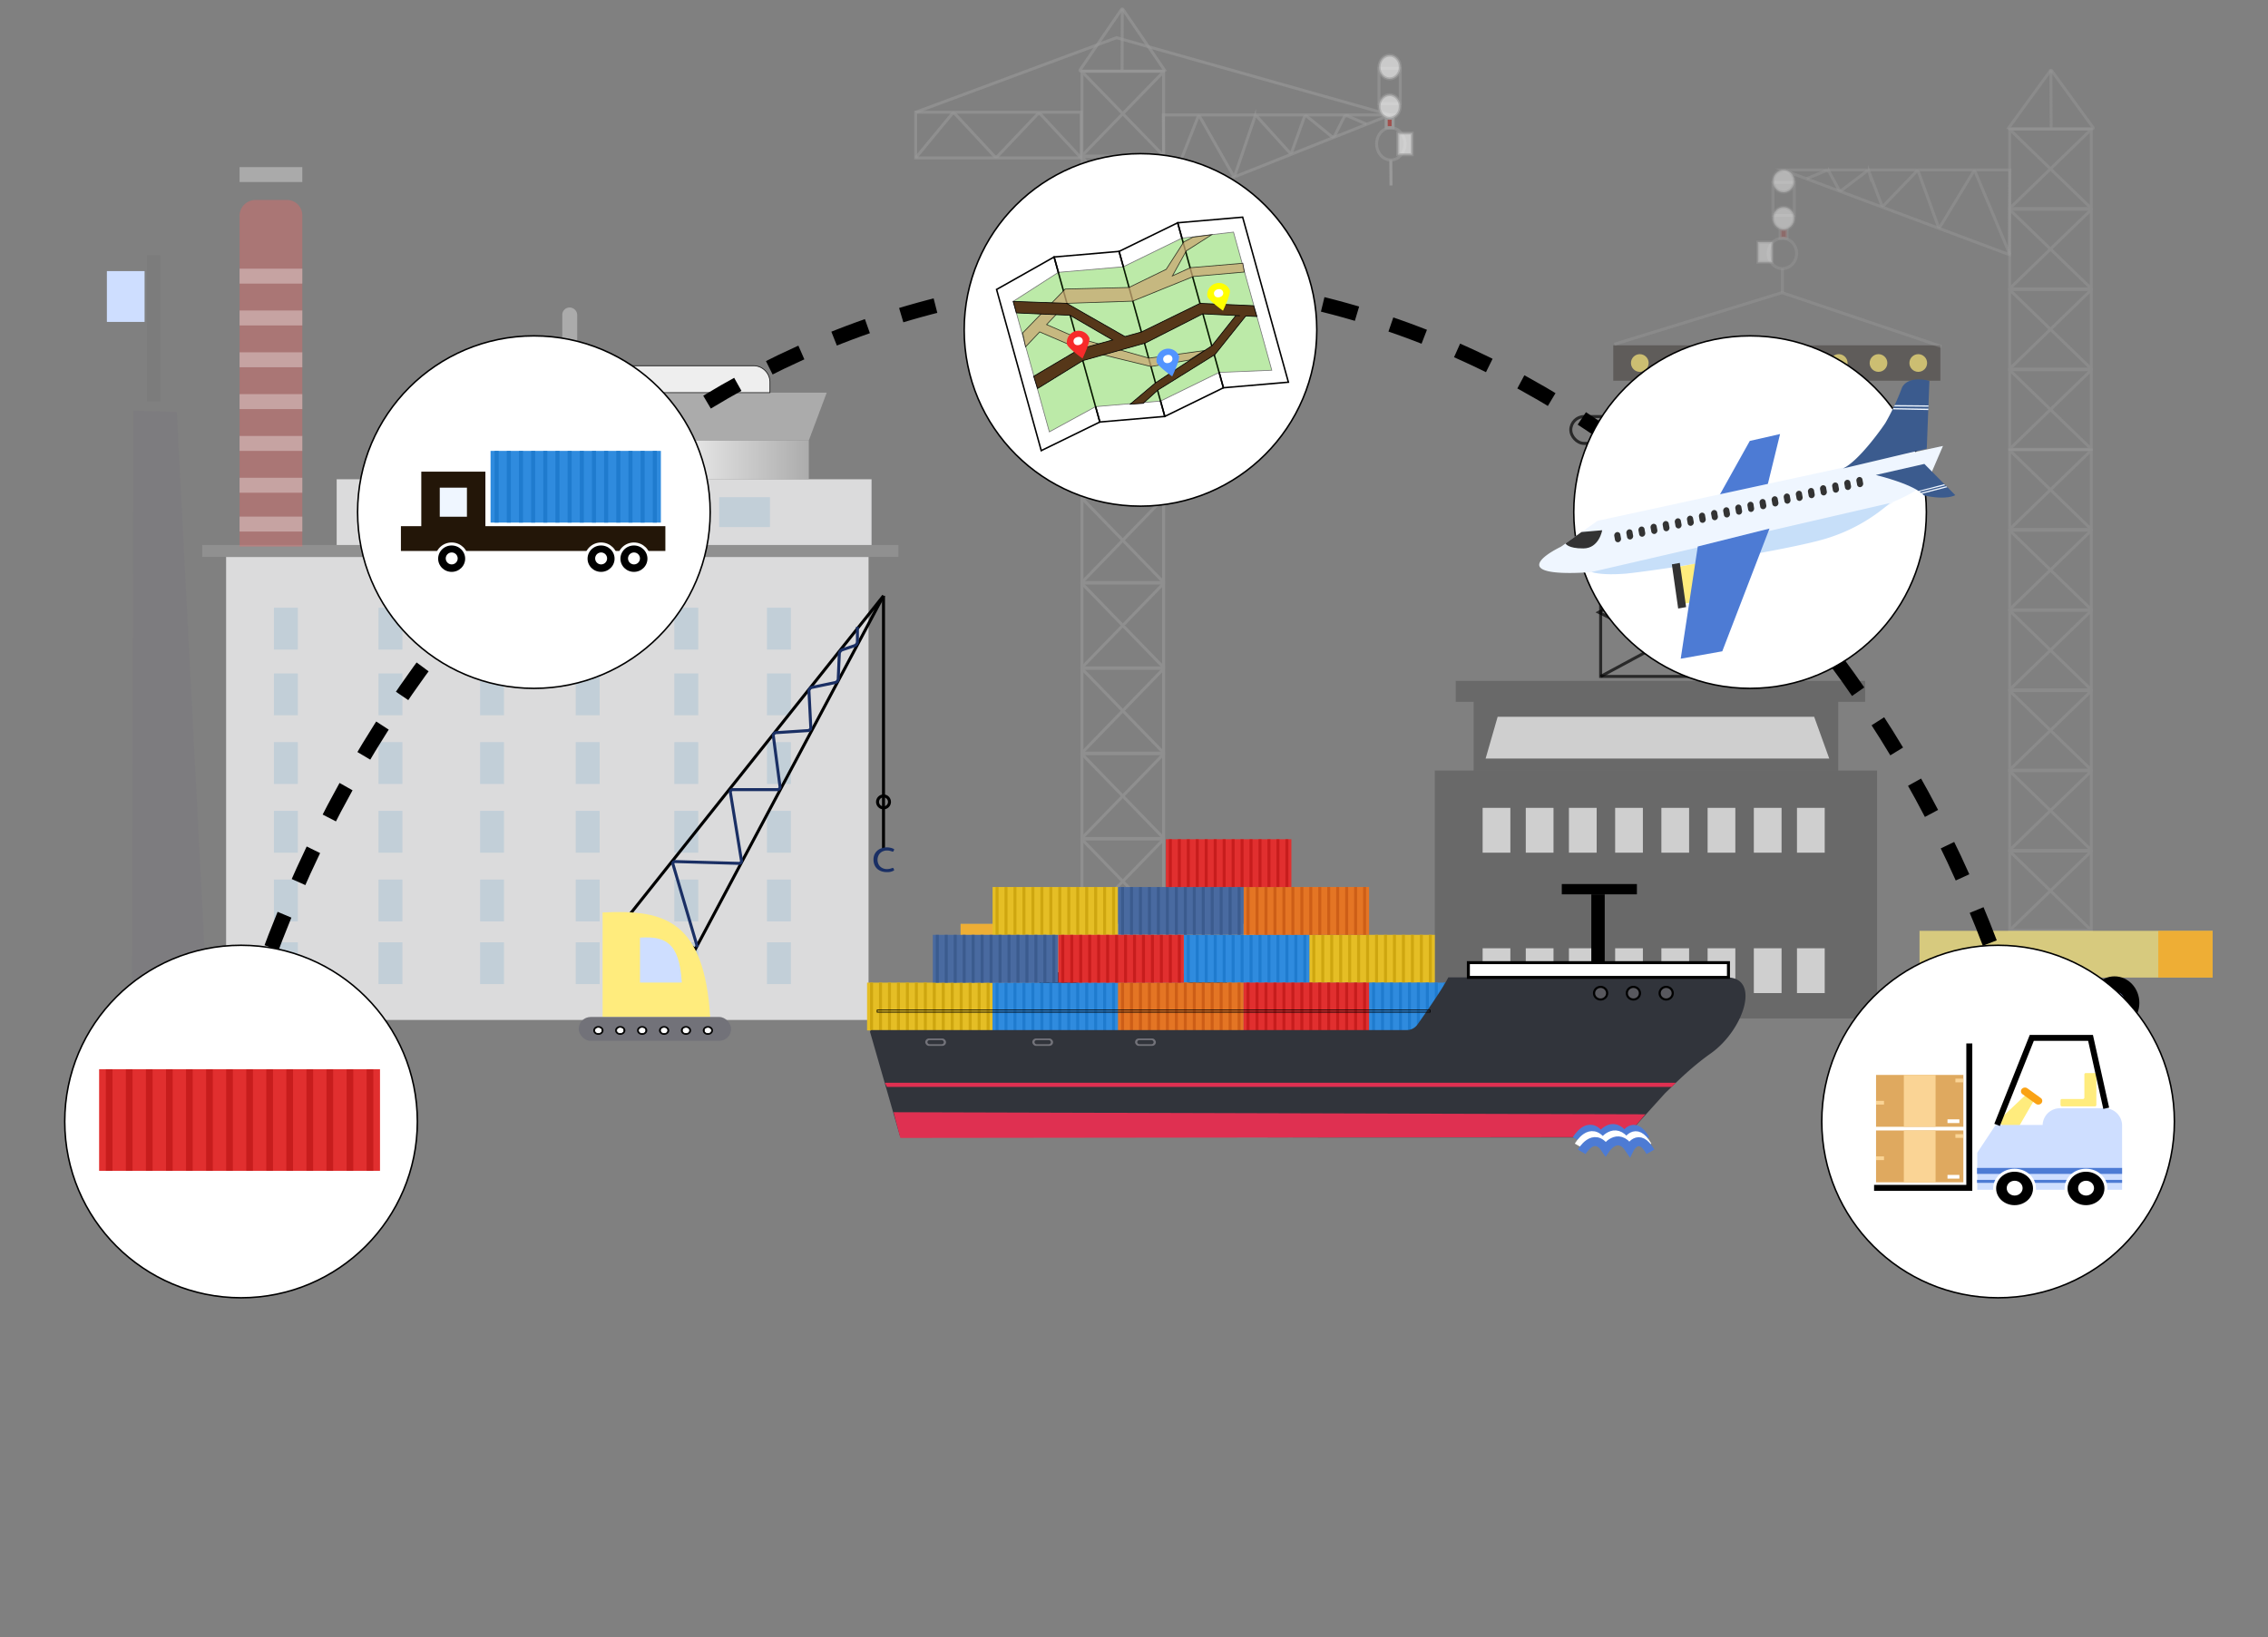 <svg xmlns="http://www.w3.org/2000/svg" xmlns:xlink="http://www.w3.org/1999/xlink" viewBox="0 0 759 548"><rect x="0" y="0" width="759" height="548" fill="#808080" stroke="none"/><defs><style>.cls-1{fill:#b2b2b2;}.cls-1,.cls-22,.cls-23,.cls-24,.cls-25,.cls-28,.cls-29{opacity:0.86;}.cls-2,.cls-8{opacity:0.43;}.cls-3{fill:#999;}.cls-16,.cls-20,.cls-29,.cls-4,.cls-42,.cls-43,.cls-49,.cls-50,.cls-52,.cls-55,.cls-56,.cls-61,.cls-64,.cls-68,.cls-8,.cls-9{fill:none;}.cls-10,.cls-11,.cls-16,.cls-17,.cls-18,.cls-4,.cls-8,.cls-9{stroke:#999;}.cls-10,.cls-11,.cls-16,.cls-17,.cls-18,.cls-20,.cls-25,.cls-29,.cls-4,.cls-42,.cls-43,.cls-47,.cls-49,.cls-50,.cls-52,.cls-55,.cls-56,.cls-57,.cls-58,.cls-59,.cls-61,.cls-62,.cls-64,.cls-68,.cls-70,.cls-71,.cls-72,.cls-8,.cls-9{stroke-miterlimit:10;}.cls-14,.cls-5{fill:#ffec7d;}.cls-12,.cls-13,.cls-20,.cls-21,.cls-5,.cls-6{opacity:0.68;}.cls-6,.cls-65{fill:#faa214;}.cls-7{fill:#97b3ff;}.cls-10,.cls-11,.cls-9{opacity:0.42;}.cls-10,.cls-17,.cls-21,.cls-25,.cls-27,.cls-47,.cls-57,.cls-58,.cls-63{fill:#fff;}.cls-11,.cls-18{fill:#a1504d;}.cls-12{fill:#504b48;}.cls-15,.cls-16,.cls-17{opacity:0.58;}.cls-19{opacity:0.18;}.cls-20,.cls-25,.cls-29,.cls-42,.cls-43,.cls-47,.cls-49,.cls-50,.cls-57,.cls-58,.cls-64,.cls-68,.cls-70,.cls-71,.cls-72{stroke:#000;}.cls-22{fill:#e9e9eb;}.cls-23{fill:#939393;}.cls-24{fill:url(#무제_그라디언트_14);}.cls-25,.cls-49,.cls-58,.cls-70,.cls-71,.cls-72{stroke-width:0.25px;}.cls-26{fill:#ff6160;}.cls-26,.cls-27{opacity:0.33;}.cls-28{fill:#bfced8;}.cls-30{fill:#301f66;}.cls-30,.cls-44{opacity:0.03;}.cls-31{fill:#cedeff;}.cls-32{fill:#e5be25;}.cls-33{fill:#cea610;}.cls-34{fill:#2f8bde;}.cls-35{fill:#1f7bce;}.cls-36{fill:#e47524;}.cls-37{fill:#cd5e17;}.cls-38{fill:#496aa0;}.cls-39{fill:#3b5b8e;}.cls-40{fill:#e12f2f;}.cls-41{fill:#c71d1d;}.cls-42,.cls-43{stroke-width:5px;}.cls-43{stroke-dasharray:11.9 11.9;}.cls-45{fill:#31343b;}.cls-46{fill:#58585e;}.cls-48{fill:#73737a;}.cls-51{fill:#1a2f64;}.cls-52{stroke:#1a2f64;}.cls-53{fill:#df3051;}.cls-54{fill:#727279;}.cls-55{stroke:#4d7bd4;}.cls-55,.cls-56{stroke-width:3px;}.cls-56,.cls-62{stroke:#fff;}.cls-57,.cls-68{stroke-width:0.5px;}.cls-59{fill:#231608;}.cls-59,.cls-61{stroke:#231608;}.cls-60{fill:#eff6ff;}.cls-64{stroke-width:2px;}.cls-66{fill:#dfa95f;}.cls-67{fill:#fad495;}.cls-69{opacity:0.53;}.cls-70{fill:#80d85b;}.cls-71{fill:#c9a673;opacity:0.74;}.cls-72{fill:#563719;}.cls-73{fill:#4d7bd4;}.cls-74{fill:#333;}.cls-75{fill:#c7dff9;}.cls-76{fill:#f72b2b;}.cls-77{fill:#5294ff;}.cls-78{fill:#ff0;}</style><linearGradient id="무제_그라디언트_14" x1="144.67" y1="153.94" x2="270.67" y2="153.94" gradientUnits="userSpaceOnUse"><stop offset="0.65" stop-color="#fff"/><stop offset="1" stop-color="#b3b3b3"/></linearGradient></defs><g id="레이어_9" data-name="레이어 9"><path class="cls-1" d="M190.61,102.94h0a2.56,2.56,0,0,1,2.56,2.56v17.44a0,0,0,0,1,0,0h-5a0,0,0,0,1,0,0V105.38a2.44,2.44,0,0,1,2.44-2.44Z"/><g class="cls-2"><path class="cls-3" d="M699.37,43.71V69.35H673.05V43.71h26.32m.89-1H672.15a.1.1,0,0,0-.1.1V70.25a.09.09,0,0,0,.1.1h28.11a.1.1,0,0,0,.11-.1V42.81a.11.11,0,0,0-.11-.1Z"/><path class="cls-4" d="M672.76,43.5l26.9,26.06Z"/><path class="cls-4" d="M699.66,43.5l-27,26.15Z"/><path class="cls-3" d="M699.37,70.56V96.2H673.05V70.56h26.32m.89-1H672.15a.1.1,0,0,0-.1.1V97.1a.09.09,0,0,0,.1.1h28.11a.1.1,0,0,0,.11-.1V69.66a.11.11,0,0,0-.11-.1Z"/><path class="cls-4" d="M672.76,70.35l26.9,26.06Z"/><path class="cls-4" d="M699.66,70.35l-27,26.15Z"/><path class="cls-3" d="M699.37,97.41v25.65H673.05V97.41h26.32m.89-1H672.15a.1.1,0,0,0-.1.11V124a.1.1,0,0,0,.1.1h28.11a.11.11,0,0,0,.11-.1V96.52a.11.11,0,0,0-.11-.11Z"/><path class="cls-4" d="M672.76,97.2l26.9,26.07Z"/><path class="cls-4" d="M699.66,97.2l-27,26.16Z"/><path class="cls-3" d="M699.37,124.27v25.64H673.05V124.27h26.32m.89-1H672.15a.09.09,0,0,0-.1.1v27.44a.1.1,0,0,0,.1.1h28.11a.11.11,0,0,0,.11-.1V123.37a.1.1,0,0,0-.11-.1Z"/><path class="cls-4" d="M672.76,124.06l26.9,26.06Z"/><path class="cls-4" d="M699.66,124.06l-27,26.15Z"/></g><g class="cls-2"><path class="cls-3" d="M699.37,151.12v25.64H673.05V151.12h26.32m.89-1H672.15a.1.1,0,0,0-.1.1v27.44a.09.09,0,0,0,.1.1h28.11a.1.1,0,0,0,.11-.1V150.22a.11.11,0,0,0-.11-.1Z"/><path class="cls-4" d="M672.76,150.91,699.66,177Z"/><path class="cls-4" d="M699.66,150.91l-27,26.15Z"/><path class="cls-3" d="M699.37,178v25.65H673.05V178h26.32m.89-1H672.15a.1.1,0,0,0-.1.1v27.44a.1.1,0,0,0,.1.11h28.11a.11.11,0,0,0,.11-.11V177.07a.11.11,0,0,0-.11-.1Z"/><path class="cls-4" d="M672.76,177.76l26.9,26.07Z"/><path class="cls-4" d="M699.66,177.76l-27,26.15Z"/><path class="cls-3" d="M699.37,204.83v25.64H673.05V204.83h26.32m.89-1H672.15a.09.09,0,0,0-.1.1v27.44a.1.1,0,0,0,.1.1h28.11a.11.11,0,0,0,.11-.1V203.93a.1.1,0,0,0-.11-.1Z"/><path class="cls-4" d="M672.76,204.62l26.9,26.06Z"/><path class="cls-4" d="M699.66,204.62l-27,26.15Z"/><path class="cls-3" d="M699.37,258.53v25.64H673.05V258.53h26.32m.89-1H672.15a.1.1,0,0,0-.1.1v27.44a.09.09,0,0,0,.1.1h28.11a.1.1,0,0,0,.11-.1V257.63a.11.11,0,0,0-.11-.1Z"/><path class="cls-4" d="M672.76,258.32l26.9,26.06Z"/><path class="cls-4" d="M699.66,258.32l-27,26.15Z"/><path class="cls-3" d="M699.37,285.38V311H673.05V285.38h26.32m.89-1H672.15a.1.1,0,0,0-.1.11v27.43a.1.1,0,0,0,.1.11h28.11a.11.11,0,0,0,.11-.11V284.49a.11.11,0,0,0-.11-.11Z"/><path class="cls-4" d="M672.76,285.17l26.9,26.07Z"/><path class="cls-4" d="M699.66,285.17l-27,26.15Z"/><path class="cls-3" d="M699.37,231.68v25.64H673.05V231.68h26.32m.89-1H672.15a.09.09,0,0,0-.1.1v27.44a.1.1,0,0,0,.1.1h28.11a.11.11,0,0,0,.11-.1V230.78a.1.1,0,0,0-.11-.1Z"/><path class="cls-4" d="M672.76,231.47l26.9,26.06Z"/><path class="cls-4" d="M699.66,231.47l-27,26.15Z"/></g><rect class="cls-5" x="642.38" y="311.6" width="98.09" height="15.65"/><rect class="cls-6" x="722.28" y="311.6" width="18.19" height="15.65"/><ellipse cx="657.81" cy="335.72" rx="8.31" ry="8.88"/><ellipse class="cls-7" cx="657.81" cy="335.72" rx="3.56" ry="3.81"/><ellipse cx="707.64" cy="335.72" rx="8.31" ry="8.88"/><ellipse class="cls-7" cx="707.64" cy="335.72" rx="3.56" ry="3.81"/><path class="cls-8" d="M686.16,23.67l-13.83,19a.27.27,0,0,0,.22.43h27.66a.27.27,0,0,0,.23-.43l-13.83-19A.27.27,0,0,0,686.16,23.67Z"/><path class="cls-8" d="M686.36,23.49l.07,19.22Z"/><polygon class="cls-8" points="672.63 56.91 596.7 56.91 672.44 85.26 672.63 56.91"/><g class="cls-2"><path class="cls-4" d="M672.63,85.22,661.15,57.83c-.21-.5-.61-.53-.9-.06L649.42,75.65c-.28.47-.67.43-.86-.08l-6.43-17.72a.58.58,0,0,0-1-.22l-10.48,10.9a.59.59,0,0,1-1.05-.21l-4-10.48a.7.7,0,0,0-1.15-.32l-7.91,6a.83.83,0,0,1-1.27-.27l-3-5.5a1.14,1.14,0,0,0-1.4-.5l-6.19,2.52"/></g><rect class="cls-9" x="593.34" y="61.06" width="7.12" height="11.08" transform="translate(1193.8 133.2) rotate(-180)"/><ellipse class="cls-10" cx="596.9" cy="60.64" rx="3.56" ry="3.73"/><rect class="cls-11" x="595.73" y="76.76" width="2.3" height="3" transform="translate(1193.77 156.51) rotate(-180)"/><ellipse class="cls-10" cx="596.9" cy="73.06" rx="3.56" ry="3.73"/><ellipse class="cls-9" cx="596.5" cy="84.83" rx="4.75" ry="5.08"/><rect class="cls-10" x="588.27" y="81.03" width="4.84" height="6.84" transform="translate(1181.38 168.89) rotate(-180)"/><rect class="cls-12" x="539.89" y="115.6" width="109.47" height="11.84" transform="translate(1189.25 243.04) rotate(-180)"/><path class="cls-9" d="M596.5,89.91l0,8Z"/><path class="cls-9" d="M649.73,116l-53.28-18Z"/><path class="cls-9" d="M540.26,115.23l56.19-17.29Z"/><g class="cls-13"><circle class="cls-14" cx="641.96" cy="121.52" r="2.96"/><circle class="cls-14" cx="628.65" cy="121.52" r="2.96"/><circle class="cls-14" cx="615.34" cy="121.52" r="2.96"/><circle class="cls-14" cx="602.02" cy="121.52" r="2.96"/></g><g class="cls-13"><circle class="cls-14" cx="588.71" cy="121.52" r="2.96"/><circle class="cls-14" cx="575.39" cy="121.52" r="2.96"/><circle class="cls-14" cx="562.08" cy="121.52" r="2.96"/><circle class="cls-14" cx="548.77" cy="121.52" r="2.96"/></g><g class="cls-15"><path class="cls-3" d="M388.9,24.37V51.76H362.58V24.37H388.9m.9-1H361.68a.11.11,0,0,0-.1.1V52.66a.1.1,0,0,0,.1.1H389.8a.1.1,0,0,0,.1-.1V23.47a.11.11,0,0,0-.1-.1Z"/><path class="cls-4" d="M389.19,24.21l-26.9,27.71Z"/><path class="cls-4" d="M362.29,24.21l27,27.81Z"/><path class="cls-3" d="M388.9,52.92v27.4H362.58V52.92H388.9m.9-1H361.68a.11.11,0,0,0-.1.11V81.21a.11.11,0,0,0,.1.11H389.8a.11.11,0,0,0,.1-.11V52a.11.11,0,0,0-.1-.11Z"/><path class="cls-4" d="M389.19,52.76l-26.9,27.72Z"/><path class="cls-4" d="M362.29,52.76l27,27.81Z"/><path class="cls-3" d="M388.9,81.48v27.39H362.58V81.48H388.9m.9-1H361.68a.1.1,0,0,0-.1.1v29.19a.11.11,0,0,0,.1.1H389.8a.11.11,0,0,0,.1-.1V80.58a.1.1,0,0,0-.1-.1Z"/><path class="cls-4" d="M389.19,81.32,362.29,109Z"/><path class="cls-4" d="M362.29,81.32l27,27.8Z"/><path class="cls-3" d="M388.9,110v27.39H362.58V110H388.9m.9-1H361.68a.1.1,0,0,0-.1.1v29.19a.1.1,0,0,0,.1.1H389.8a.1.1,0,0,0,.1-.1V109.13a.1.1,0,0,0-.1-.1Z"/><path class="cls-4" d="M389.19,109.87l-26.9,27.71Z"/><path class="cls-4" d="M362.29,109.87l27,27.81Z"/></g><g class="cls-15"><path class="cls-3" d="M388.9,138.58V166H362.58V138.58H388.9m.9-1H361.68a.11.11,0,0,0-.1.1v29.19a.1.1,0,0,0,.1.1H389.8a.1.1,0,0,0,.1-.1V137.68a.11.11,0,0,0-.1-.1Z"/><path class="cls-4" d="M389.19,138.42l-26.9,27.71Z"/><path class="cls-4" d="M362.29,138.42l27,27.81Z"/><path class="cls-3" d="M388.9,167.13v27.4H362.58v-27.4H388.9m.9-1H361.68a.11.11,0,0,0-.1.11v29.19a.11.11,0,0,0,.1.1H389.8a.11.11,0,0,0,.1-.1V166.24a.11.11,0,0,0-.1-.11Z"/><path class="cls-4" d="M389.19,167l-26.9,27.72Z"/><path class="cls-4" d="M362.29,167l27,27.81Z"/><path class="cls-3" d="M388.9,195.69v27.39H362.58V195.69H388.9m.9-1H361.68a.1.1,0,0,0-.1.1V224a.11.11,0,0,0,.1.1H389.8a.11.11,0,0,0,.1-.1V194.79a.1.1,0,0,0-.1-.1Z"/><path class="cls-4" d="M389.19,195.53l-26.9,27.71Z"/><path class="cls-4" d="M362.29,195.53l27,27.8Z"/><path class="cls-3" d="M388.9,252.79v27.4H362.58v-27.4H388.9m.9-1H361.68a.11.11,0,0,0-.1.1v29.19a.11.11,0,0,0,.1.11H389.8a.11.11,0,0,0,.1-.11V251.89a.11.11,0,0,0-.1-.1Z"/><path class="cls-4" d="M389.19,252.63l-26.9,27.72Z"/><path class="cls-4" d="M362.29,252.63l27,27.81Z"/><path class="cls-3" d="M388.9,281.35v27.39H362.58V281.35H388.9m.9-1H361.68a.1.1,0,0,0-.1.1v29.19a.11.11,0,0,0,.1.1H389.8a.11.11,0,0,0,.1-.1V280.45a.1.1,0,0,0-.1-.1Z"/><path class="cls-4" d="M389.19,281.19l-26.9,27.71Z"/><path class="cls-4" d="M362.29,281.19l27,27.8Z"/><path class="cls-3" d="M388.9,224.24v27.39H362.58V224.24H388.9m.9-1H361.68a.11.11,0,0,0-.1.1v29.19a.1.1,0,0,0,.1.1H389.8a.1.1,0,0,0,.1-.1V223.34a.11.11,0,0,0-.1-.1Z"/><path class="cls-4" d="M389.19,224.08l-26.9,27.71Z"/><path class="cls-4" d="M362.29,224.08l27,27.81Z"/></g><rect class="cls-5" x="321.47" y="309.29" width="98.09" height="16.64" transform="translate(741.04 635.22) rotate(-180)"/><rect class="cls-6" x="321.47" y="309.29" width="18.19" height="16.64" transform="translate(661.14 635.22) rotate(-180)"/><ellipse cx="404.14" cy="334.93" rx="8.31" ry="9.45"/><ellipse class="cls-7" cx="404.14" cy="334.93" rx="3.56" ry="4.05"/><ellipse cx="354.3" cy="334.93" rx="8.31" ry="9.45"/><ellipse class="cls-7" cx="354.3" cy="334.93" rx="3.56" ry="4.05"/><path class="cls-16" d="M375.79,3.13l13.85,20.23a.28.28,0,0,1-.23.43h-27.7a.27.27,0,0,1-.22-.43L375.34,3.13A.27.27,0,0,1,375.79,3.13Z"/><path class="cls-16" d="M375.58,2.94l-.07,20.43Z"/><rect class="cls-16" x="306.45" y="37.57" width="55.37" height="15.3" transform="translate(668.26 90.44) rotate(-180)"/><g class="cls-15"><path class="cls-4" d="M361.82,52.87,348.39,38.41a.92.92,0,0,0-1.37,0L334,52.14a.92.92,0,0,1-1.37,0L319.78,38.3a.86.86,0,0,0-1.32,0l-12,14.53"/></g><polygon class="cls-16" points="389.31 38.47 465.25 38.47 389.5 68.61 389.31 38.47"/><g class="cls-15"><path class="cls-4" d="M389.31,68.57l11.5-29.17c.2-.51.59-.54.86-.06l10.88,19.1c.27.48.64.44.82-.08l6.47-18.94a.54.54,0,0,1,1-.21l10.53,11.64a.55.55,0,0,0,1-.2l4.06-11.24a.67.67,0,0,1,1.12-.31l7.94,6.46a.78.78,0,0,0,1.23-.26l3-5.94a1.08,1.08,0,0,1,1.37-.49l6.2,2.69"/></g><polyline class="cls-16" points="306.44 37.57 373.66 12.62 465.25 38.47"/><rect class="cls-16" x="461.49" y="22.88" width="7.12" height="11.79"/><ellipse class="cls-17" cx="465.05" cy="22.44" rx="3.56" ry="3.97"/><rect class="cls-18" x="463.91" y="39.57" width="2.3" height="3.19"/><ellipse class="cls-17" cx="465.05" cy="35.65" rx="3.56" ry="3.97"/><ellipse class="cls-16" cx="465.44" cy="48.16" rx="4.75" ry="5.4"/><rect class="cls-17" x="467.77" y="44.53" width="4.84" height="7.27"/><path class="cls-4" d="M465.44,53.56l.06,8.54Z"/><rect class="cls-19" x="480.17" y="257.94" width="148" height="83"/><rect class="cls-19" x="493.17" y="234.94" width="122" height="23"/><rect class="cls-19" x="487.17" y="227.94" width="137" height="7"/><rect class="cls-20" x="535.67" y="148.44" width="42" height="78"/><rect class="cls-20" x="525.67" y="139.44" width="60" height="9" rx="4.5"/><polyline class="cls-20" points="535.67 226.44 577.69 203.79 535.61 181.27 577.67 148.44"/><polyline class="cls-20" points="535.67 148.44 577.69 181.86 535.02 204.97 577.67 226.44"/><polygon class="cls-21" points="612.17 253.94 497.17 253.94 501.2 239.94 607.12 239.94 612.17 253.94"/><rect class="cls-21" x="496.17" y="317.44" width="9.28" height="15"/><rect class="cls-21" x="510.61" y="317.44" width="9.28" height="15"/><rect class="cls-21" x="525.05" y="317.44" width="9.28" height="15"/><rect class="cls-21" x="540.52" y="317.44" width="9.28" height="15"/><rect class="cls-21" x="555.99" y="317.44" width="9.28" height="15"/><rect class="cls-21" x="571.46" y="317.44" width="9.28" height="15"/><rect class="cls-21" x="586.93" y="317.44" width="9.28" height="15"/><rect class="cls-21" x="601.37" y="317.44" width="9.28" height="15"/><rect class="cls-21" x="496.17" y="270.44" width="9.28" height="15"/><rect class="cls-21" x="510.61" y="270.44" width="9.28" height="15"/><rect class="cls-21" x="525.05" y="270.44" width="9.28" height="15"/><rect class="cls-21" x="540.52" y="270.44" width="9.28" height="15"/><rect class="cls-21" x="555.99" y="270.44" width="9.28" height="15"/><rect class="cls-21" x="571.46" y="270.44" width="9.28" height="15"/><rect class="cls-21" x="586.93" y="270.44" width="9.28" height="15"/><rect class="cls-21" x="601.37" y="270.44" width="9.28" height="15"/><rect class="cls-22" x="75.67" y="186.44" width="215" height="155"/><rect class="cls-23" x="67.67" y="182.44" width="233" height="4"/><rect class="cls-22" x="112.67" y="160.44" width="179" height="22"/><rect class="cls-24" x="144.67" y="147.44" width="126" height="13"/><polygon class="cls-1" points="270.67 147.44 144.67 147.44 135.67 131.44 276.67 131.44 270.67 147.44"/><path class="cls-25" d="M167.22,122.44h84.94a5.5,5.5,0,0,1,5.5,5.5v3.5a0,0,0,0,1,0,0h-96a0,0,0,0,1,0,0V128A5.56,5.56,0,0,1,167.22,122.44Z"/><path class="cls-26" d="M85.5,66.94H96.06A5.11,5.11,0,0,1,101.17,72V182.94a0,0,0,0,1,0,0h-21a0,0,0,0,1,0,0V72.27A5.33,5.33,0,0,1,85.5,66.94Z"/><rect class="cls-27" x="80.17" y="172.94" width="21" height="5"/><rect class="cls-27" x="80.17" y="145.94" width="21" height="5"/><rect class="cls-27" x="80.17" y="131.94" width="21" height="5"/><rect class="cls-27" x="80.17" y="117.94" width="21" height="5"/><rect class="cls-27" x="80.17" y="103.94" width="21" height="5"/><rect class="cls-27" x="80.17" y="89.94" width="21" height="5"/><rect class="cls-27" x="80.17" y="55.94" width="21" height="5"/><rect class="cls-27" x="80.17" y="159.94" width="21" height="5"/><rect class="cls-28" x="91.67" y="203.44" width="8" height="14"/><rect class="cls-28" x="91.67" y="225.44" width="8" height="14"/><rect class="cls-28" x="91.67" y="248.44" width="8" height="14"/><rect class="cls-28" x="91.67" y="271.44" width="8" height="14"/><rect class="cls-28" x="91.67" y="294.44" width="8" height="14"/><rect class="cls-28" x="91.67" y="315.44" width="8" height="14"/><rect class="cls-28" x="126.67" y="203.44" width="8" height="14"/><rect class="cls-28" x="126.67" y="225.44" width="8" height="14"/><rect class="cls-28" x="126.67" y="248.44" width="8" height="14"/><rect class="cls-28" x="126.67" y="271.44" width="8" height="14"/><rect class="cls-28" x="126.67" y="294.44" width="8" height="14"/><rect class="cls-28" x="126.67" y="315.44" width="8" height="14"/><rect class="cls-29" x="160.67" y="203.44" width="8" height="14"/><rect class="cls-28" x="160.67" y="225.44" width="8" height="14"/><rect class="cls-28" x="160.67" y="248.44" width="8" height="14"/><rect class="cls-28" x="160.67" y="271.44" width="8" height="14"/><rect class="cls-28" x="160.67" y="294.44" width="8" height="14"/><rect class="cls-28" x="160.67" y="315.44" width="8" height="14"/><rect class="cls-29" x="192.67" y="203.44" width="8" height="14"/><rect class="cls-28" x="192.67" y="225.44" width="8" height="14"/><rect class="cls-28" x="192.67" y="248.44" width="8" height="14"/><rect class="cls-28" x="192.67" y="271.44" width="8" height="14"/><rect class="cls-28" x="192.67" y="294.44" width="8" height="14"/><rect class="cls-28" x="192.67" y="315.44" width="8" height="14"/><rect class="cls-28" x="225.67" y="203.44" width="8" height="14"/><rect class="cls-28" x="225.67" y="225.44" width="8" height="14"/><rect class="cls-28" x="225.67" y="248.44" width="8" height="14"/><rect class="cls-28" x="225.67" y="271.44" width="8" height="14"/><rect class="cls-28" x="225.67" y="294.44" width="8" height="14"/><rect class="cls-28" x="225.67" y="315.44" width="8" height="14"/><rect class="cls-28" x="256.67" y="203.44" width="8" height="14"/><rect class="cls-28" x="256.67" y="225.44" width="8" height="14"/><rect class="cls-28" x="256.67" y="248.44" width="8" height="14"/><rect class="cls-28" x="256.67" y="271.44" width="8" height="14"/><rect class="cls-28" x="256.67" y="294.44" width="8" height="14"/><rect class="cls-28" x="256.67" y="315.44" width="8" height="14"/><rect class="cls-29" x="122.67" y="166.44" width="17" height="10"/><rect class="cls-29" x="149.67" y="166.44" width="17" height="10"/><rect class="cls-29" x="178.67" y="166.44" width="17" height="10"/><rect class="cls-29" x="209.67" y="166.44" width="17" height="10"/><rect class="cls-28" x="240.67" y="166.44" width="17" height="10"/><polygon class="cls-30" points="69.67 341.44 44.17 342.94 44.59 137.44 59.17 137.94 69.67 341.44"/><rect class="cls-31" x="35.77" y="90.75" width="12.62" height="17.01"/><rect class="cls-32" x="438.17" y="312.94" width="42" height="16"/><rect class="cls-33" x="439.17" y="312.94" width="1" height="16"/><rect class="cls-33" x="442.17" y="312.94" width="1" height="16"/><rect class="cls-33" x="445.17" y="312.94" width="1" height="16"/><rect class="cls-33" x="448.17" y="312.94" width="1" height="16"/><rect class="cls-33" x="451.17" y="312.94" width="1" height="16"/><rect class="cls-33" x="454.17" y="312.94" width="1" height="16"/><rect class="cls-33" x="457.17" y="312.94" width="1" height="16"/><rect class="cls-33" x="460.17" y="312.94" width="1" height="16"/><rect class="cls-33" x="463.17" y="312.94" width="1" height="16"/><rect class="cls-33" x="466.17" y="312.94" width="1" height="16"/><rect class="cls-33" x="469.17" y="312.94" width="1" height="16"/><rect class="cls-33" x="472.17" y="312.94" width="1" height="16"/><rect class="cls-33" x="475.17" y="312.94" width="1" height="16"/><rect class="cls-33" x="478.17" y="312.94" width="1" height="16"/><rect class="cls-32" x="332.17" y="296.94" width="42" height="16"/><rect class="cls-33" x="333.17" y="296.94" width="1" height="16"/><rect class="cls-33" x="336.17" y="296.94" width="1" height="16"/><rect class="cls-33" x="339.17" y="296.94" width="1" height="16"/><rect class="cls-33" x="342.17" y="296.94" width="1" height="16"/><rect class="cls-33" x="345.17" y="296.94" width="1" height="16"/><rect class="cls-33" x="348.17" y="296.94" width="1" height="16"/><rect class="cls-33" x="351.17" y="296.94" width="1" height="16"/><rect class="cls-33" x="354.17" y="296.94" width="1" height="16"/><rect class="cls-33" x="357.17" y="296.94" width="1" height="16"/><rect class="cls-33" x="360.17" y="296.94" width="1" height="16"/><rect class="cls-33" x="363.17" y="296.94" width="1" height="16"/><rect class="cls-33" x="366.17" y="296.94" width="1" height="16"/><rect class="cls-33" x="369.17" y="296.94" width="1" height="16"/><rect class="cls-33" x="372.17" y="296.94" width="1" height="16"/><rect class="cls-32" x="290.17" y="328.94" width="42" height="16"/><rect class="cls-33" x="291.17" y="328.94" width="1" height="16"/><rect class="cls-33" x="294.17" y="328.94" width="1" height="16"/><rect class="cls-33" x="297.17" y="328.94" width="1" height="16"/><rect class="cls-33" x="300.17" y="328.94" width="1" height="16"/><rect class="cls-33" x="303.17" y="328.94" width="1" height="16"/><rect class="cls-33" x="306.17" y="328.94" width="1" height="16"/><rect class="cls-33" x="309.17" y="328.94" width="1" height="16"/><rect class="cls-33" x="312.17" y="328.94" width="1" height="16"/><rect class="cls-33" x="315.17" y="328.94" width="1" height="16"/><rect class="cls-33" x="318.17" y="328.94" width="1" height="16"/><rect class="cls-33" x="321.17" y="328.94" width="1" height="16"/><rect class="cls-33" x="324.17" y="328.94" width="1" height="16"/><rect class="cls-33" x="327.17" y="328.94" width="1" height="16"/><rect class="cls-33" x="330.17" y="328.94" width="1" height="16"/><rect class="cls-34" x="458.17" y="328.94" width="42" height="16"/><rect class="cls-35" x="459.17" y="328.94" width="1" height="16"/><rect class="cls-35" x="462.17" y="328.94" width="1" height="16"/><rect class="cls-35" x="465.17" y="328.94" width="1" height="16"/><rect class="cls-35" x="468.17" y="328.94" width="1" height="16"/><rect class="cls-35" x="471.17" y="328.94" width="1" height="16"/><rect class="cls-35" x="474.17" y="328.94" width="1" height="16"/><rect class="cls-35" x="477.17" y="328.94" width="1" height="16"/><rect class="cls-35" x="480.17" y="328.94" width="1" height="16"/><rect class="cls-35" x="483.17" y="328.94" width="1" height="16"/><rect class="cls-35" x="486.17" y="328.94" width="1" height="16"/><rect class="cls-35" x="489.17" y="328.94" width="1" height="16"/><rect class="cls-35" x="492.17" y="328.94" width="1" height="16"/><rect class="cls-35" x="495.17" y="328.94" width="1" height="16"/><rect class="cls-35" x="498.17" y="328.94" width="1" height="16"/><rect class="cls-34" x="396.17" y="312.94" width="42" height="16"/><rect class="cls-35" x="397.17" y="312.94" width="1" height="16"/><rect class="cls-35" x="400.17" y="312.94" width="1" height="16"/><rect class="cls-35" x="403.17" y="312.94" width="1" height="16"/><rect class="cls-35" x="406.17" y="312.94" width="1" height="16"/><rect class="cls-35" x="409.17" y="312.94" width="1" height="16"/><rect class="cls-35" x="412.17" y="312.94" width="1" height="16"/><rect class="cls-35" x="415.17" y="312.94" width="1" height="16"/><rect class="cls-35" x="418.17" y="312.94" width="1" height="16"/><rect class="cls-35" x="421.17" y="312.94" width="1" height="16"/><rect class="cls-35" x="424.17" y="312.94" width="1" height="16"/><rect class="cls-35" x="427.17" y="312.94" width="1" height="16"/><rect class="cls-35" x="430.17" y="312.94" width="1" height="16"/><rect class="cls-35" x="433.17" y="312.94" width="1" height="16"/><rect class="cls-35" x="436.17" y="312.94" width="1" height="16"/><rect class="cls-34" x="332.17" y="328.94" width="42" height="16"/><rect class="cls-35" x="333.17" y="328.94" width="1" height="16"/><rect class="cls-35" x="336.17" y="328.94" width="1" height="16"/><rect class="cls-35" x="339.17" y="328.94" width="1" height="16"/><rect class="cls-35" x="342.17" y="328.94" width="1" height="16"/><rect class="cls-35" x="345.17" y="328.94" width="1" height="16"/><rect class="cls-35" x="348.17" y="328.94" width="1" height="16"/><rect class="cls-35" x="351.17" y="328.94" width="1" height="16"/><rect class="cls-35" x="354.17" y="328.94" width="1" height="16"/><rect class="cls-35" x="357.17" y="328.94" width="1" height="16"/><rect class="cls-35" x="360.17" y="328.94" width="1" height="16"/><rect class="cls-35" x="363.17" y="328.94" width="1" height="16"/><rect class="cls-35" x="366.17" y="328.94" width="1" height="16"/><rect class="cls-35" x="369.17" y="328.94" width="1" height="16"/><rect class="cls-35" x="372.17" y="328.94" width="1" height="16"/><rect class="cls-36" x="416.17" y="296.94" width="42" height="16"/><rect class="cls-37" x="417.17" y="296.94" width="1" height="16"/><rect class="cls-37" x="420.17" y="296.94" width="1" height="16"/><rect class="cls-37" x="423.17" y="296.94" width="1" height="16"/><rect class="cls-37" x="426.17" y="296.94" width="1" height="16"/><rect class="cls-37" x="429.17" y="296.94" width="1" height="16"/><rect class="cls-37" x="432.17" y="296.94" width="1" height="16"/><rect class="cls-37" x="435.17" y="296.94" width="1" height="16"/><rect class="cls-37" x="438.17" y="296.94" width="1" height="16"/><rect class="cls-37" x="441.17" y="296.94" width="1" height="16"/><rect class="cls-37" x="444.17" y="296.94" width="1" height="16"/><rect class="cls-37" x="447.17" y="296.94" width="1" height="16"/><rect class="cls-37" x="450.17" y="296.94" width="1" height="16"/><rect class="cls-37" x="453.17" y="296.94" width="1" height="16"/><rect class="cls-37" x="456.17" y="296.94" width="1" height="16"/><rect class="cls-36" x="374.17" y="328.94" width="42" height="16"/><rect class="cls-37" x="375.17" y="328.94" width="1" height="16"/><rect class="cls-37" x="378.17" y="328.94" width="1" height="16"/><rect class="cls-37" x="381.17" y="328.94" width="1" height="16"/><rect class="cls-37" x="384.17" y="328.94" width="1" height="16"/><rect class="cls-37" x="387.17" y="328.94" width="1" height="16"/><rect class="cls-37" x="390.17" y="328.94" width="1" height="16"/><rect class="cls-37" x="393.17" y="328.94" width="1" height="16"/><rect class="cls-37" x="396.17" y="328.94" width="1" height="16"/><rect class="cls-37" x="399.17" y="328.94" width="1" height="16"/><rect class="cls-37" x="402.17" y="328.94" width="1" height="16"/><rect class="cls-37" x="405.17" y="328.94" width="1" height="16"/><rect class="cls-37" x="408.17" y="328.94" width="1" height="16"/><rect class="cls-37" x="411.17" y="328.94" width="1" height="16"/><rect class="cls-37" x="414.17" y="328.94" width="1" height="16"/><rect class="cls-38" x="312.17" y="312.94" width="42" height="16"/><rect class="cls-39" x="313.17" y="312.94" width="1" height="16"/><rect class="cls-39" x="316.17" y="312.94" width="1" height="16"/><rect class="cls-39" x="319.17" y="312.94" width="1" height="16"/><rect class="cls-39" x="322.17" y="312.94" width="1" height="16"/><rect class="cls-39" x="325.17" y="312.94" width="1" height="16"/><rect class="cls-39" x="328.17" y="312.94" width="1" height="16"/><rect class="cls-39" x="331.17" y="312.94" width="1" height="16"/><rect class="cls-39" x="334.17" y="312.94" width="1" height="16"/><rect class="cls-39" x="337.17" y="312.94" width="1" height="16"/><rect class="cls-39" x="340.17" y="312.94" width="1" height="16"/><rect class="cls-39" x="343.17" y="312.94" width="1" height="16"/><rect class="cls-39" x="346.17" y="312.94" width="1" height="16"/><rect class="cls-39" x="349.17" y="312.94" width="1" height="16"/><rect class="cls-39" x="352.17" y="312.94" width="1" height="16"/><rect class="cls-38" x="374.17" y="296.94" width="42" height="16"/><rect class="cls-39" x="375.17" y="296.94" width="1" height="16"/><rect class="cls-39" x="378.17" y="296.94" width="1" height="16"/><rect class="cls-39" x="381.17" y="296.94" width="1" height="16"/><rect class="cls-39" x="384.17" y="296.94" width="1" height="16"/><rect class="cls-39" x="387.17" y="296.94" width="1" height="16"/><rect class="cls-39" x="390.17" y="296.94" width="1" height="16"/><rect class="cls-39" x="393.17" y="296.94" width="1" height="16"/><rect class="cls-39" x="396.17" y="296.94" width="1" height="16"/><rect class="cls-39" x="399.17" y="296.94" width="1" height="16"/><rect class="cls-39" x="402.17" y="296.94" width="1" height="16"/><rect class="cls-39" x="405.17" y="296.94" width="1" height="16"/><rect class="cls-39" x="408.17" y="296.94" width="1" height="16"/><rect class="cls-39" x="411.17" y="296.94" width="1" height="16"/><rect class="cls-39" x="414.17" y="296.94" width="1" height="16"/><rect class="cls-40" x="390.17" y="280.94" width="42" height="16"/><rect class="cls-41" x="391.17" y="280.94" width="1" height="16"/><rect class="cls-41" x="394.17" y="280.94" width="1" height="16"/><rect class="cls-41" x="397.17" y="280.94" width="1" height="16"/><rect class="cls-41" x="400.17" y="280.94" width="1" height="16"/><rect class="cls-41" x="403.17" y="280.94" width="1" height="16"/><rect class="cls-41" x="406.17" y="280.94" width="1" height="16"/><rect class="cls-41" x="409.17" y="280.94" width="1" height="16"/><rect class="cls-41" x="412.17" y="280.94" width="1" height="16"/><rect class="cls-41" x="415.17" y="280.94" width="1" height="16"/><rect class="cls-41" x="418.17" y="280.94" width="1" height="16"/><rect class="cls-41" x="421.17" y="280.94" width="1" height="16"/><rect class="cls-41" x="424.17" y="280.94" width="1" height="16"/><rect class="cls-41" x="427.17" y="280.94" width="1" height="16"/><rect class="cls-41" x="430.17" y="280.94" width="1" height="16"/><rect class="cls-40" x="354.17" y="312.94" width="42" height="16"/><rect class="cls-41" x="355.17" y="312.94" width="1" height="16"/><rect class="cls-41" x="358.17" y="312.94" width="1" height="16"/><rect class="cls-41" x="361.17" y="312.94" width="1" height="16"/><rect class="cls-41" x="364.17" y="312.94" width="1" height="16"/><rect class="cls-41" x="367.17" y="312.94" width="1" height="16"/><rect class="cls-41" x="370.17" y="312.94" width="1" height="16"/><rect class="cls-41" x="373.17" y="312.94" width="1" height="16"/><rect class="cls-41" x="376.17" y="312.94" width="1" height="16"/><rect class="cls-41" x="379.17" y="312.94" width="1" height="16"/><rect class="cls-41" x="382.17" y="312.94" width="1" height="16"/><rect class="cls-41" x="385.17" y="312.94" width="1" height="16"/><rect class="cls-41" x="388.17" y="312.94" width="1" height="16"/><rect class="cls-41" x="391.17" y="312.94" width="1" height="16"/><rect class="cls-41" x="394.17" y="312.94" width="1" height="16"/><rect class="cls-40" x="416.17" y="328.94" width="42" height="16"/><rect class="cls-41" x="417.17" y="328.94" width="1" height="16"/><rect class="cls-41" x="420.17" y="328.94" width="1" height="16"/><rect class="cls-41" x="423.17" y="328.94" width="1" height="16"/><rect class="cls-41" x="426.17" y="328.94" width="1" height="16"/><rect class="cls-41" x="429.17" y="328.94" width="1" height="16"/><rect class="cls-41" x="432.17" y="328.94" width="1" height="16"/><rect class="cls-41" x="435.17" y="328.94" width="1" height="16"/><rect class="cls-41" x="438.17" y="328.94" width="1" height="16"/><rect class="cls-41" x="441.17" y="328.94" width="1" height="16"/><rect class="cls-41" x="444.17" y="328.94" width="1" height="16"/><rect class="cls-41" x="447.17" y="328.94" width="1" height="16"/><rect class="cls-41" x="450.17" y="328.94" width="1" height="16"/><rect class="cls-41" x="453.17" y="328.94" width="1" height="16"/><rect class="cls-41" x="456.17" y="328.94" width="1" height="16"/><path class="cls-42" d="M65.11,427.1q.31-3,.66-6"/><path class="cls-43" d="M67.3,409.33C93,230.3,222.6,94.1,378.68,94.1c157.4,0,287.93,138.52,312,319.8"/><path class="cls-42" d="M691.44,419.81q.36,3,.67,6"/><rect class="cls-44" x="49.17" y="85.44" width="4.5" height="49"/><path class="cls-45" d="M291.19,345.54a.58.58,0,0,1,.57-.72h179a4.39,4.39,0,0,0,3.56-1.79s8.28-11.61,10.36-15.84h93.18c11.53,0,5.68,17.63-5.32,25.43-7,4.95-12.22,10.41-15.2,13.23l-.25.26-11.94,13.23a4.36,4.36,0,0,1-3.26,1.44H447.15l-145.48-.35a.59.59,0,0,1-.57-.42Z"/><ellipse cx="535.65" cy="332.48" rx="2.56" ry="2.47"/><ellipse class="cls-46" cx="535.65" cy="332.48" rx="1.83" ry="1.76"/><ellipse cx="546.62" cy="332.48" rx="2.56" ry="2.47"/><ellipse class="cls-46" cx="546.62" cy="332.48" rx="1.83" ry="1.76"/><ellipse cx="557.6" cy="332.48" rx="2.56" ry="2.47"/><ellipse class="cls-46" cx="557.6" cy="332.48" rx="1.83" ry="1.76"/><rect class="cls-47" x="491.4" y="322.26" width="87.04" height="4.94" transform="translate(1069.84 649.45) rotate(-180)"/><rect class="cls-48" x="379.85" y="347.64" width="6.95" height="2.47" rx="1.23" transform="translate(766.66 697.75) rotate(-180)"/><rect class="cls-45" x="380.59" y="348.19" width="5.49" height="1.37" rx="0.69" transform="translate(766.66 697.75) rotate(180)"/><rect class="cls-48" x="345.48" y="347.64" width="6.95" height="2.47" rx="1.23" transform="translate(697.9 697.75) rotate(180)"/><rect class="cls-45" x="346.21" y="348.19" width="5.49" height="1.37" rx="0.69" transform="translate(697.9 697.75) rotate(180)"/><rect class="cls-48" x="309.63" y="347.64" width="6.95" height="2.47" rx="1.23" transform="translate(626.22 697.75) rotate(180)"/><rect class="cls-49" x="293.54" y="338.12" width="185.06" height="0.71" transform="translate(772.14 676.95) rotate(-180)"/><rect class="cls-45" x="310.37" y="348.19" width="5.49" height="1.37" rx="0.69" transform="translate(626.22 697.75) rotate(180)"/><rect x="532.54" y="299.39" width="4.49" height="22.44"/><rect x="522.66" y="295.94" width="25.14" height="3.45"/><polyline class="cls-50" points="211.09 305.71 295.67 199.44 232.72 317.71 211.09 305.71"/><circle class="cls-50" cx="295.67" cy="268.44" r="2"/><line class="cls-50" x1="295.67" y1="199.44" x2="295.67" y2="284.44"/><path class="cls-51" d="M296.74,291.94a5.22,5.22,0,0,1-1.88-.32,4,4,0,0,1-1.39-.87,3.87,3.87,0,0,1-.86-1.31,4.69,4.69,0,0,1-.29-1.65,4.27,4.27,0,0,1,.36-1.81,3.79,3.79,0,0,1,1-1.29,4.18,4.18,0,0,1,1.41-.76,5.57,5.57,0,0,1,1.68-.26,5.45,5.45,0,0,1,1.28.14,4.57,4.57,0,0,1,1,.35.33.33,0,0,1,.17.18.63.63,0,0,1-.12.4.9.9,0,0,1-.23.34.23.23,0,0,1-.23,0,6.71,6.71,0,0,0-.89-.27,3.87,3.87,0,0,0-.94-.1,3.27,3.27,0,0,0-1.27.24,2.84,2.84,0,0,0-1,.65,2.78,2.78,0,0,0-.64,1,3.26,3.26,0,0,0-.23,1.21,3.18,3.18,0,0,0,.22,1.21,2.69,2.69,0,0,0,.62,1,2.92,2.92,0,0,0,1,.66,3.22,3.22,0,0,0,1.31.25,4.44,4.44,0,0,0,.94-.1c.27-.07.57-.16.89-.27a.27.27,0,0,1,.23,0,.75.75,0,0,1,.23.34,2.51,2.51,0,0,1,.1.26,1,1,0,0,1,0,.15.21.21,0,0,1-.06.1l-.11.07a5.18,5.18,0,0,1-1,.36A4.94,4.94,0,0,1,296.74,291.94Z"/><path class="cls-52" d="M233.39,317.05l-8.16-27.71a.68.68,0,0,1,.71-.93l21.34.61a.8.8,0,0,0,.84-1l-3.68-22.69a.82.82,0,0,1,.84-1h14.89a.86.86,0,0,0,.87-1l-2.24-17a.93.93,0,0,1,.87-1.06l10.72-.7a1,1,0,0,0,.95-1.07l-.62-12.17a1.21,1.21,0,0,1,.93-1.2l7.87-1.64a1.36,1.36,0,0,0,1-1.21l.36-8.44a1.58,1.58,0,0,1,1-1.32l4.11-1.37a1.48,1.48,0,0,0,.95-1.31v-5"/><polygon class="cls-53" points="301.3 380.94 544.06 380.65 550.65 373.02 299.03 372.32 301.3 380.94"/><polygon class="cls-53" points="296.83 363.86 559.42 363.86 560.89 362.45 296.1 362.45 296.83 363.86"/><path class="cls-14" d="M202.17,305.44h-.5v35h36C235.67,308.44,222.67,304.44,202.17,305.44Z"/><path class="cls-31" d="M214.36,313.86h-.19v15.07h14C227.39,315.15,222.34,313.43,214.36,313.86Z"/><rect class="cls-54" x="193.67" y="340.44" width="51" height="8" rx="4"/><path class="cls-55" d="M527.67,381.44s4-7,8-1c0,0,4-6,8,0,0,0,3-6,7,1"/><path class="cls-56" d="M528.33,383.58s4-7,8-1c0,0,4-6,8,0,0,0,3-6,7,1"/><path class="cls-55" d="M529.33,385.58s4-7,8-1c0,0,4-6,8,0,0,0,3-6,7,1"/><circle class="cls-57" cx="80.67" cy="375.44" r="59"/><circle class="cls-57" cx="178.67" cy="171.44" r="59"/><circle class="cls-57" cx="585.67" cy="171.44" r="59"/><circle class="cls-57" cx="668.67" cy="375.44" r="59"/><circle class="cls-57" cx="381.67" cy="110.44" r="59"/><polygon class="cls-14" points="668.53 375.36 673.85 380.23 680.87 368.04 678.28 366.16 668.53 375.36"/><path class="cls-14" d="M697.55,359.67v7.77a.48.48,0,0,1-.49.46h-7a.47.47,0,0,0-.5.45v1.57a.47.47,0,0,0,.5.45h11a.47.47,0,0,0,.5-.45V359.67a.47.47,0,0,0-.5-.45h-3A.47.47,0,0,0,697.55,359.67Z"/><ellipse cx="200.25" cy="344.95" rx="1.71" ry="1.47"/><ellipse class="cls-58" cx="200.25" cy="344.95" rx="1.22" ry="1.05"/><ellipse cx="207.57" cy="344.95" rx="1.71" ry="1.47"/><ellipse class="cls-58" cx="207.57" cy="344.95" rx="1.22" ry="1.05"/><ellipse cx="214.9" cy="344.95" rx="1.71" ry="1.47"/><ellipse class="cls-58" cx="214.9" cy="344.95" rx="1.22" ry="1.05"/><ellipse cx="222.25" cy="344.95" rx="1.71" ry="1.47"/><ellipse class="cls-58" cx="222.25" cy="344.95" rx="1.22" ry="1.05"/><ellipse cx="229.57" cy="344.95" rx="1.71" ry="1.47"/><ellipse class="cls-58" cx="229.57" cy="344.95" rx="1.22" ry="1.05"/><ellipse cx="236.9" cy="344.95" rx="1.71" ry="1.47"/><ellipse class="cls-58" cx="236.9" cy="344.95" rx="1.22" ry="1.05"/><polygon class="cls-59" points="161.94 176.64 161.94 158.39 141.49 158.39 141.49 176.64 134.67 176.64 134.67 183.94 141.49 183.94 161.94 183.94 222.17 183.94 222.17 176.64 161.94 176.64"/><rect class="cls-60" x="147.17" y="163.25" width="9.09" height="9.73"/><path class="cls-61" d="M161.94,158.39v0Z"/><ellipse class="cls-62" cx="151.15" cy="187.02" rx="5.02" ry="4.92"/><circle class="cls-63" cx="151.17" cy="186.94" r="2"/><ellipse class="cls-62" cx="201.15" cy="187.02" rx="5.02" ry="4.92"/><circle class="cls-63" cx="201.17" cy="186.94" r="2"/><ellipse class="cls-62" cx="212.15" cy="187.02" rx="5.02" ry="4.92"/><circle class="cls-63" cx="212.17" cy="186.94" r="2"/><path class="cls-31" d="M704.19,371H689.58a5.78,5.78,0,0,0-6,5.58H667.86l-6.16,9.3v12.4h48.47v-21.7A5.79,5.79,0,0,0,704.19,371Z"/><polyline class="cls-64" points="659.04 349.3 659.04 397.65 627.17 397.65"/><polyline class="cls-64" points="668.34 376.57 679.95 347.44 679.95 347.44 699.61 347.44 704.86 371"/><path class="cls-65" d="M683.18,369.29h0a1.19,1.19,0,0,0-.24-1.74l-4.47-3.23a1.41,1.41,0,0,0-1.87.23h0a1.19,1.19,0,0,0,.24,1.74l4.48,3.22A1.39,1.39,0,0,0,683.18,369.29Z"/><rect class="cls-66" x="627.83" y="378.43" width="29.22" height="17.36"/><rect class="cls-67" x="637.13" y="378.43" width="10.62" height="17.36"/><rect class="cls-67" x="627.83" y="387.11" width="2.66" height="1.24"/><rect class="cls-67" x="654.39" y="379.67" width="2.66" height="1.24"/><rect class="cls-63" x="651.74" y="393.31" width="3.98" height="1.24"/><rect class="cls-66" x="627.83" y="359.84" width="29.22" height="17.36"/><rect class="cls-67" x="637.13" y="359.84" width="10.62" height="17.36"/><rect class="cls-67" x="627.83" y="368.52" width="2.66" height="1.24"/><rect class="cls-67" x="654.39" y="361.08" width="2.66" height="1.24"/><rect class="cls-63" x="651.74" y="374.71" width="3.98" height="1.24"/><polygon class="cls-68" points="368.07 141.27 348.46 150.85 333.51 96.9 352.76 86.03 368.07 141.27"/><polygon class="cls-68" points="389.81 139.4 368.07 141.27 352.76 86.03 374.51 84.16 389.81 139.4"/><polygon class="cls-68" points="409.42 129.81 389.81 139.4 374.51 84.16 394.12 74.58 409.42 129.81"/><polygon class="cls-68" points="431.17 127.94 409.42 129.81 394.12 74.58 415.86 72.7 431.17 127.94"/><g class="cls-69"><polygon class="cls-70" points="366.64 136.13 351.17 144.57 339.07 100.89 354.19 91.17 366.64 136.13"/><polygon class="cls-70" points="388.39 134.26 366.64 136.13 354.19 91.17 375.93 89.3 388.39 134.26"/><polygon class="cls-70" points="408 124.67 388.39 134.26 375.93 89.3 395.54 79.71 408 124.67"/><polygon class="cls-70" points="425.61 123.94 408 124.67 395.54 79.71 412.8 77.7 425.61 123.94"/></g><polygon class="cls-71" points="398.37 89.61 392.36 92.35 396.98 84 405.53 78.56 399.17 79.4 396.15 81.01 390.27 90.16 377.77 96.24 356.48 96.76 342.24 111.46 343.2 116.12 347.94 111.11 361.3 116.86 385.19 122.7 397.95 120.54 403.08 117.35 384.49 119.89 360.24 113.01 350.26 108.65 356.98 101.54 379.04 100.81 399.35 92.57 416.42 91.07 415.93 88.13 398.37 89.61"/><polygon class="cls-72" points="420.63 105.96 419.54 102.34 401.59 101.55 381.98 111.14 376.47 112.66 356.98 101.54 339.07 100.89 340.13 104.75 358.08 105.54 372.33 113.81 361.3 116.86 345.93 125.96 347.23 130.06 362.37 120.72 383.26 114.85 402.48 105.07 414.92 105.68 413.54 105.69 405.6 115.73 386.63 128.21 378.21 135.31 382.58 135.02 387.46 130.6 406.59 118.69 416.9 105.78 420.63 105.96"/><rect class="cls-40" x="33.17" y="357.94" width="94" height="34"/><rect class="cls-41" x="35.41" y="357.94" width="2.24" height="34"/><rect class="cls-41" x="42.12" y="357.94" width="2.24" height="34"/><rect class="cls-41" x="48.83" y="357.94" width="2.24" height="34"/><rect class="cls-41" x="55.55" y="357.94" width="2.24" height="34"/><rect class="cls-41" x="62.26" y="357.94" width="2.24" height="34"/><rect class="cls-41" x="68.98" y="357.94" width="2.24" height="34"/><rect class="cls-41" x="75.69" y="357.94" width="2.24" height="34"/><rect class="cls-41" x="82.41" y="357.94" width="2.24" height="34"/><rect class="cls-41" x="89.12" y="357.94" width="2.24" height="34"/><rect class="cls-41" x="95.83" y="357.94" width="2.24" height="34"/><rect class="cls-41" x="102.55" y="357.94" width="2.24" height="34"/><rect class="cls-41" x="109.26" y="357.94" width="2.24" height="34"/><rect class="cls-41" x="115.98" y="357.94" width="2.24" height="34"/><rect class="cls-41" x="122.69" y="357.94" width="2.24" height="34"/><rect class="cls-73" x="661.62" y="390.97" width="48.55" height="2"/><rect class="cls-73" x="661.62" y="394.97" width="48.55" height="1"/><ellipse class="cls-62" cx="674.19" cy="397.84" rx="6.67" ry="6.1"/><ellipse class="cls-63" cx="674.22" cy="397.74" rx="2.66" ry="2.48"/><ellipse class="cls-62" cx="698.09" cy="397.84" rx="6.67" ry="6.1"/><ellipse class="cls-63" cx="698.12" cy="397.74" rx="2.66" ry="2.48"/><rect class="cls-34" x="164.17" y="150.94" width="57" height="24"/><rect class="cls-35" x="165.52" y="150.94" width="1.36" height="24"/><rect class="cls-35" x="169.6" y="150.94" width="1.36" height="24"/><rect class="cls-35" x="173.67" y="150.94" width="1.36" height="24"/><rect class="cls-35" x="177.74" y="150.94" width="1.36" height="24"/><rect class="cls-35" x="181.81" y="150.94" width="1.36" height="24"/><rect class="cls-35" x="185.88" y="150.94" width="1.36" height="24"/><rect class="cls-35" x="189.95" y="150.94" width="1.36" height="24"/><rect class="cls-35" x="194.02" y="150.94" width="1.36" height="24"/><rect class="cls-35" x="198.1" y="150.94" width="1.36" height="24"/><rect class="cls-35" x="202.17" y="150.94" width="1.36" height="24"/><rect class="cls-35" x="206.24" y="150.94" width="1.36" height="24"/><rect class="cls-35" x="210.31" y="150.94" width="1.36" height="24"/><rect class="cls-35" x="214.38" y="150.94" width="1.36" height="24"/><rect class="cls-35" x="218.45" y="150.94" width="1.36" height="24"/><polygon class="cls-73" points="590.88 165.05 573.66 168.97 585.58 147.6 595.71 145.3 590.88 165.05"/><path class="cls-60" d="M535.57,174.14h0l-1,.23L522.41,183h0c-4.95,2.47-7.57,4.75-7.28,6.32.41,2.28,7,2.94,17.49,2.2l10.26.47a11.17,11.17,0,0,0,2.45-.15l58.2-10.23a50.45,50.45,0,0,0,15.36-5.4l14.75-8-1.18.27c8.69-3.58,11.71-6.17,13.33-8.87l4.44-10.33Z"/><path class="cls-74" d="M541.66,181.5h0a1,1,0,0,1-1.21-.89l-.21-1.12a1.15,1.15,0,0,1,.81-1.35h0a1,1,0,0,1,1.22.89l.2,1.12A1.16,1.16,0,0,1,541.66,181.5Z"/><path class="cls-74" d="M545.71,180.57h0a1,1,0,0,1-1.21-.88l-.21-1.12a1.15,1.15,0,0,1,.81-1.35h0a1,1,0,0,1,1.22.89l.2,1.11A1.14,1.14,0,0,1,545.71,180.57Z"/><path class="cls-74" d="M549.77,179.65h0a1,1,0,0,1-1.22-.89l-.21-1.12a1.16,1.16,0,0,1,.81-1.35h0a1,1,0,0,1,1.22.89l.2,1.12A1.15,1.15,0,0,1,549.77,179.65Z"/><path class="cls-74" d="M553.82,178.73h0a1,1,0,0,1-1.22-.89l-.21-1.12a1.15,1.15,0,0,1,.81-1.35h0a1,1,0,0,1,1.22.89l.21,1.12A1.15,1.15,0,0,1,553.82,178.73Z"/><path class="cls-74" d="M557.87,177.81h0a1,1,0,0,1-1.22-.89l-.2-1.12a1.15,1.15,0,0,1,.8-1.35h0a1,1,0,0,1,1.22.89l.21,1.12A1.15,1.15,0,0,1,557.87,177.81Z"/><path class="cls-74" d="M561.92,176.89h0a1.05,1.05,0,0,1-1.22-.89l-.2-1.12a1.15,1.15,0,0,1,.81-1.35h0a1,1,0,0,1,1.21.89l.21,1.12A1.16,1.16,0,0,1,561.92,176.89Z"/><path class="cls-74" d="M566,176h0a1,1,0,0,1-1.22-.89l-.2-1.11a1.15,1.15,0,0,1,.81-1.35h0a1,1,0,0,1,1.21.88l.21,1.12A1.15,1.15,0,0,1,566,176Z"/><path class="cls-74" d="M570,175h0a1,1,0,0,1-1.22-.89l-.2-1.12a1.16,1.16,0,0,1,.81-1.35h0a1,1,0,0,1,1.22.89l.2,1.12A1.15,1.15,0,0,1,570,175Z"/><path class="cls-74" d="M574.07,174.12h0a1,1,0,0,1-1.21-.89l-.21-1.12a1.15,1.15,0,0,1,.81-1.35h0a1,1,0,0,1,1.22.89l.2,1.12A1.15,1.15,0,0,1,574.07,174.12Z"/><path class="cls-74" d="M578.13,173.2h0a1,1,0,0,1-1.22-.89l-.21-1.12a1.15,1.15,0,0,1,.81-1.35h0a1,1,0,0,1,1.22.89l.2,1.12A1.15,1.15,0,0,1,578.13,173.2Z"/><path class="cls-74" d="M582.18,172.27h0a1,1,0,0,1-1.22-.88l-.21-1.12a1.15,1.15,0,0,1,.81-1.35h0a1,1,0,0,1,1.22.89l.2,1.11A1.13,1.13,0,0,1,582.18,172.27Z"/><path class="cls-74" d="M586.23,171.35h0a1,1,0,0,1-1.22-.89l-.2-1.12a1.13,1.13,0,0,1,.8-1.34h0a1,1,0,0,1,1.22.88L587,170A1.15,1.15,0,0,1,586.23,171.35Z"/><path class="cls-74" d="M590.28,170.43h0a1,1,0,0,1-1.22-.89l-.2-1.12a1.15,1.15,0,0,1,.81-1.35h0a1,1,0,0,1,1.21.89l.21,1.12A1.15,1.15,0,0,1,590.28,170.43Z"/><path class="cls-74" d="M594.33,169.51h0a1,1,0,0,1-1.22-.89l-.2-1.12a1.15,1.15,0,0,1,.81-1.35h0a1,1,0,0,1,1.21.89l.21,1.12A1.15,1.15,0,0,1,594.33,169.51Z"/><path class="cls-74" d="M598.38,168.59h0a1,1,0,0,1-1.22-.89l-.2-1.12a1.15,1.15,0,0,1,.81-1.35h0a1,1,0,0,1,1.22.89l.2,1.12A1.16,1.16,0,0,1,598.38,168.59Z"/><path class="cls-74" d="M602.43,167.66h0a1,1,0,0,1-1.21-.88l-.21-1.12a1.15,1.15,0,0,1,.81-1.35h0a1,1,0,0,1,1.22.89l.2,1.11A1.15,1.15,0,0,1,602.43,167.66Z"/><path class="cls-74" d="M606.48,166.74h0a1,1,0,0,1-1.21-.89l-.21-1.12a1.16,1.16,0,0,1,.81-1.35h0a1,1,0,0,1,1.22.89l.2,1.12A1.15,1.15,0,0,1,606.48,166.74Z"/><path class="cls-74" d="M610.54,165.82h0a1,1,0,0,1-1.22-.89l-.21-1.12a1.15,1.15,0,0,1,.81-1.35h0a1,1,0,0,1,1.22.89l.2,1.12A1.14,1.14,0,0,1,610.54,165.82Z"/><path class="cls-74" d="M614.59,164.9h0a1,1,0,0,1-1.22-.89l-.2-1.12a1.14,1.14,0,0,1,.8-1.35h0a1,1,0,0,1,1.22.89l.21,1.12A1.15,1.15,0,0,1,614.59,164.9Z"/><path class="cls-74" d="M618.64,164h0a1,1,0,0,1-1.22-.89l-.2-1.12a1.15,1.15,0,0,1,.81-1.35h0a1,1,0,0,1,1.21.89l.21,1.12A1.16,1.16,0,0,1,618.64,164Z"/><path class="cls-74" d="M622.69,163.05h0a1,1,0,0,1-1.22-.89l-.2-1.11a1.15,1.15,0,0,1,.81-1.35h0a1,1,0,0,1,1.21.88l.21,1.12A1.15,1.15,0,0,1,622.69,163.05Z"/><path class="cls-39" d="M616.8,156.82l28-6.62.89-22.7s-6.69-2-9.11,2.08a81,81,0,0,1-5.54,11.87C630.87,141.82,622.45,154.12,616.8,156.82Z"/><path class="cls-39" d="M627.75,159,644,155.3l10.35,10.46s-2.84,1.81-10.54.07C643.77,165.83,642.14,162.7,627.75,159Z"/><path class="cls-75" d="M532.62,191.48l99.84-23.07a57.8,57.8,0,0,1-20.89,11.74c-13,4.12-59.15,11.14-67.46,11.86S532.62,191.48,532.62,191.48Z"/><path class="cls-74" d="M529.26,178.1l6.92-.6s-1,6.05-6.27,6.09-6-1.67-6-1.67Z"/><path class="cls-14" d="M564.17,202l7.24-1.34c4.23-.78,7.24-4.18,6.74-7.6h0c-.5-3.42-4.34-5.56-8.56-4.79l-7.25,1.34c-2.19.4-1.07,2.62-.57,6S562,202.41,564.17,202Z"/><polygon class="cls-74" points="559.5 188.92 562.16 188.44 564.27 203.23 561.61 203.71 559.5 188.92"/><polygon class="cls-73" points="568.17 182.94 592.17 176.94 576.37 218.03 562.46 220.51 568.17 182.94"/><polygon class="cls-60" points="645.35 136.81 633.61 136.62 633.39 137.03 645.32 137.27 645.35 136.81"/><polygon class="cls-60" points="633.89 136.05 645.37 136.14 645.39 135.71 634.11 135.6 633.89 136.05"/><polygon class="cls-60" points="642.06 164.32 650.61 162.1 650.95 162.44 642.39 164.6 642.06 164.32"/><polygon class="cls-60" points="651.33 162.77 651.67 163.1 643.33 165.27 642.89 164.94 651.33 162.77"/><path class="cls-76" d="M364.56,113.15a3.92,3.92,0,0,0-7.5,2.08c.36,1.32,5.22,4.78,5.22,4.78S364.93,114.47,364.56,113.15Z"/><ellipse class="cls-63" cx="360.81" cy="114.19" rx="1.56" ry="1.37" transform="translate(-17.39 100.49) rotate(-15.49)"/><path class="cls-77" d="M394.56,119.15a3.92,3.92,0,0,0-7.5,2.08c.36,1.32,5.22,4.78,5.22,4.78S394.93,120.47,394.56,119.15Z"/><ellipse class="cls-63" cx="390.81" cy="120.19" rx="1.56" ry="1.37" transform="translate(-17.9 108.72) rotate(-15.49)"/><path class="cls-78" d="M411.56,97.15a3.92,3.92,0,0,0-7.5,2.08c.36,1.32,5.22,4.78,5.22,4.78S411.93,98.47,411.56,97.15Z"/><ellipse class="cls-63" cx="407.81" cy="98.19" rx="1.56" ry="1.37" transform="translate(-11.41 112.46) rotate(-15.49)"/></g></svg>